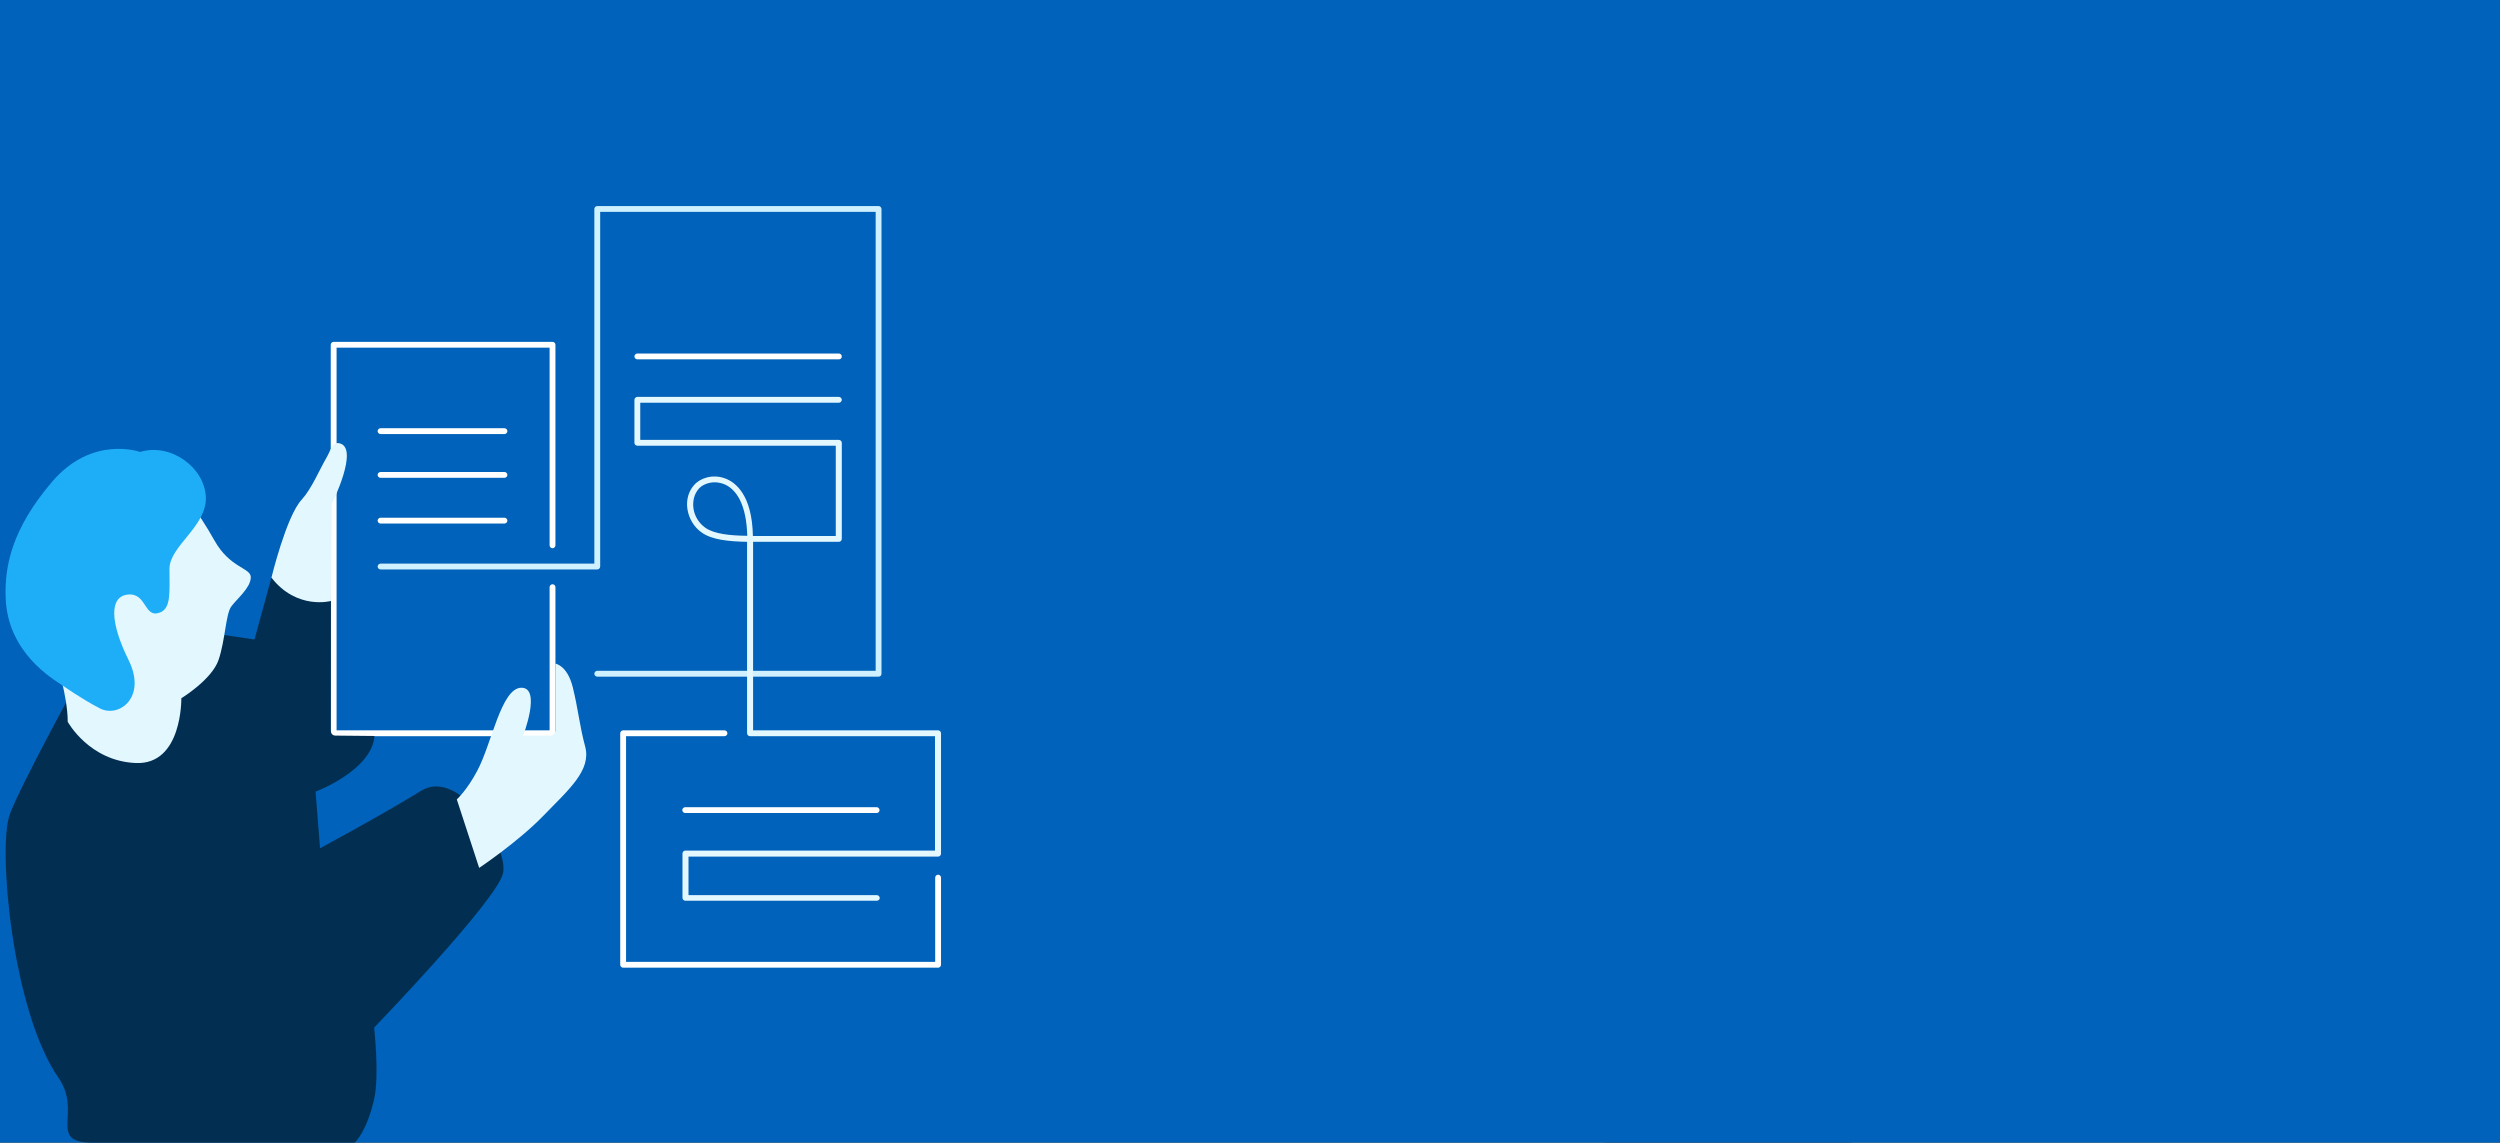 <svg width="1024" height="468" viewBox="0 0 1024 468" fill="none" xmlns="http://www.w3.org/2000/svg">
<rect x="0" y="0" width="1024" height="468" fill="#808080" stroke="none"/>
<g clip-path="url(#clip0)">
<rect width="1024" height="468" fill="#6A6A6A"/>
<path d="M820.006 340.016H746.469C745.946 340.016 745.489 339.557 745.489 339.033V208.082C745.489 207.557 745.946 207.098 746.469 207.098H820.006C820.529 207.098 820.987 207.557 820.987 208.082V275.689C820.987 276.213 820.529 276.672 820.006 276.672C819.483 276.672 819.026 276.213 819.026 275.689V209.066H747.45V338.049H819.026V289.787C819.026 289.262 819.483 288.803 820.006 288.803C820.529 288.803 820.987 289.262 820.987 289.787V339.033C820.987 339.557 820.594 340.016 820.006 340.016Z" fill="white"/>
<path d="M929.56 319.951H835.04C834.517 319.951 834.06 319.492 834.06 318.967C834.06 318.443 834.517 317.984 835.04 317.984H928.579V163.295H836.021V282.836C836.021 283.361 835.563 283.82 835.04 283.82H762.222C761.699 283.82 761.242 283.361 761.242 282.836C761.242 282.311 761.699 281.852 762.222 281.852H834.06V162.311C834.06 161.787 834.517 161.328 835.04 161.328H929.56C930.083 161.328 930.54 161.787 930.54 162.311V318.967C930.54 319.557 930.148 319.951 929.56 319.951Z" fill="#CFF0FF"/>
<path d="M928.906 395.492H864.651C864.128 395.492 863.671 395.033 863.671 394.508V379.557C863.671 379.033 864.128 378.574 864.651 378.574H948.516V340.016H886.353C885.83 340.016 885.372 339.557 885.372 339.033V274.508C879.228 274.377 873.672 273.852 870.207 271.426C867.527 269.59 865.762 266.574 865.305 263.295C864.913 260.344 865.697 257.525 867.527 255.426C869.488 253.066 873.737 251.557 877.986 253.131C881.385 254.377 887.072 258.574 887.333 272.541C887.791 272.541 888.248 272.541 888.641 272.541H915.179V242.115H848.506C847.983 242.115 847.525 241.656 847.525 241.131V226.639C847.525 226.115 847.983 225.656 848.506 225.656H916.225C916.748 225.656 917.206 226.115 917.206 226.639C917.206 227.164 916.748 227.623 916.225 227.623H849.486V240.148H916.225C916.748 240.148 917.206 240.607 917.206 241.131V273.525C917.206 274.049 916.748 274.508 916.225 274.508H888.706C888.248 274.508 887.791 274.508 887.399 274.508V338.049H949.562C950.085 338.049 950.542 338.508 950.542 339.033V379.623C950.542 380.148 950.085 380.607 949.562 380.607H865.697V393.59H928.972C929.494 393.59 929.952 394.049 929.952 394.574C929.952 395.098 929.494 395.492 928.906 395.492ZM874.521 254.443C872.234 254.443 870.142 255.426 869.096 256.672C867.658 258.377 867.07 260.607 867.331 263.033C867.658 265.787 869.161 268.213 871.384 269.787C874.391 271.885 879.751 272.41 885.438 272.475C885.307 267.426 884.457 263.295 882.888 260.213C881.516 257.59 879.62 255.754 877.398 254.967C876.417 254.639 875.437 254.443 874.521 254.443Z" fill="#E3F7FF"/>
<path d="M949.562 418.049H843.734C843.211 418.049 842.753 417.59 842.753 417.065V339.033C842.753 338.508 843.211 338.049 843.734 338.049H877.79C878.313 338.049 878.77 338.508 878.77 339.033C878.77 339.557 878.313 340.016 877.79 340.016H844.714V416.082H948.581V387.688C948.581 387.164 949.039 386.705 949.562 386.705C950.085 386.705 950.542 387.164 950.542 387.688V417.065C950.542 417.59 950.085 418.049 949.562 418.049Z" fill="white"/>
<path d="M916.29 213H848.506C847.983 213 847.525 212.541 847.525 212.016C847.525 211.492 847.983 211.033 848.506 211.033H916.225C916.748 211.033 917.206 211.492 917.206 212.016C917.206 212.541 916.813 213 916.29 213Z" fill="white"/>
<path d="M803.86 238.18H762.222C761.699 238.18 761.242 237.721 761.242 237.197C761.242 236.672 761.699 236.213 762.222 236.213H803.86C804.383 236.213 804.841 236.672 804.841 237.197C804.841 237.721 804.383 238.18 803.86 238.18Z" fill="white"/>
<path d="M803.86 252.935H762.222C761.699 252.935 761.242 252.475 761.242 251.951C761.242 251.426 761.699 250.967 762.222 250.967H803.86C804.383 250.967 804.841 251.426 804.841 251.951C804.841 252.475 804.383 252.935 803.86 252.935Z" fill="white"/>
<path d="M803.86 268.344H762.222C761.699 268.344 761.242 267.885 761.242 267.361C761.242 266.836 761.699 266.377 762.222 266.377H803.86C804.383 266.377 804.841 266.836 804.841 267.361C804.841 267.885 804.383 268.344 803.86 268.344Z" fill="white"/>
<path d="M725.552 286.639C725.552 286.639 730.52 265.984 735.684 260.344C739.083 256.607 741.632 250.311 744.181 245.918C745.488 243.688 745.946 240.803 748.299 241.262C755.359 242.639 745.815 261.787 745.815 261.787L745.554 294.508L735.226 302.246L725.552 286.639Z" fill="#E3F7FF"/>
<path d="M662.016 318.508C662.016 318.508 641.818 355.426 637.7 366.18C633.516 376.934 638.288 432.41 654.041 455.229C662.081 466.836 650.185 477 665.349 477C680.514 477 753.529 477 753.529 477C753.529 477 757.451 473.787 760.065 462.377C761.895 454.311 760.065 438.246 760.065 438.246C760.065 438.246 801.638 395.033 803.403 386.115C805.168 377.197 788.826 350.377 775.818 358.443C762.811 366.508 741.893 377.787 741.893 377.787L740.39 358.705C740.39 358.705 759.281 351.623 760.196 339.951C760.196 339.951 748.038 339.82 747.057 339.82C746.077 339.82 745.489 339.098 745.489 337.918C745.489 336.738 745.554 294.443 745.554 294.443C745.554 294.443 734.115 297.59 725.552 286.574L719.865 307.426L681.626 301.787L662.016 318.508Z" fill="#022F51"/>
<path d="M657.113 335.164C657.113 335.164 664.304 348.41 679.992 349.066C695.679 349.721 695.287 327.229 695.287 327.229C695.287 327.229 705.484 321 707.772 314.377C710.06 307.754 710.191 298.77 712.086 296.279C713.982 293.721 718.427 290.115 718.623 286.639C718.884 283.164 711.694 283.623 706.334 273.918C700.974 264.213 693.849 255.361 693.849 255.361L661.689 269.721L653.126 314.443C653.191 314.377 657.113 326.574 657.113 335.164Z" fill="#E3F7FF"/>
<path d="M655.545 323.033C655.545 323.033 661.493 327.295 667.899 330.639C674.305 333.984 683.783 326.967 677.573 314.377C671.363 301.787 670.971 292.869 677.377 292.279C683.783 291.689 682.672 300.475 688.162 298.312C691.888 296.869 691.3 291.361 691.3 283.623C691.3 275.885 703.916 269.328 703.523 259.426C703.131 249.525 691.823 241.066 681.43 244.213C681.43 244.213 665.349 238.377 651.819 254.312C638.288 270.246 635.869 282.771 636.261 293.394C636.915 311.82 651.884 320.607 655.545 323.033Z" fill="#1EAEF7"/>
<path d="M787.846 361.328C787.846 361.328 791.245 358.246 794.644 351.82C799.546 342.77 802.749 323.689 809.547 323.689C816.346 323.689 810.136 339.82 810.136 339.82C810.136 339.82 818.241 339.82 819.156 339.82C820.071 339.82 820.987 339.164 820.987 338.049C820.987 336.934 820.987 335.361 820.987 333.656C820.987 325.59 820.987 315.557 820.987 315.557C820.987 315.557 824.974 316.148 826.804 323.492C828.634 330.902 829.092 336.541 830.988 343.557C833.079 351.492 825.562 357.918 816.934 366.836C808.305 375.754 795.363 384.41 795.363 384.41L787.846 361.328Z" fill="#E3F7FF"/>
<path d="M928.906 365.918H864.586C864.063 365.918 863.605 365.459 863.605 364.935C863.605 364.41 864.063 363.951 864.586 363.951H928.906C929.429 363.951 929.887 364.41 929.887 364.935C929.887 365.459 929.495 365.918 928.906 365.918Z" fill="white"/>
<rect x="-40" y="90" width="1183.65" height="482.525" fill="#6A6A6A"/>
<path d="M857.24 320.932H907.899C908.259 320.932 908.575 320.617 908.575 320.257V230.332C908.575 229.971 908.259 229.656 907.899 229.656H857.24C856.88 229.656 856.565 229.971 856.565 230.332V276.758C856.565 277.118 856.88 277.433 857.24 277.433C857.601 277.433 857.916 277.118 857.916 276.758V231.007H907.224V319.581H857.916V286.439C857.916 286.079 857.601 285.764 857.24 285.764C856.88 285.764 856.565 286.079 856.565 286.439V320.257C856.565 320.617 856.835 320.932 857.24 320.932Z" fill="white"/>
<path d="M781.77 307.153H846.883C847.244 307.153 847.559 306.838 847.559 306.477C847.559 306.117 847.244 305.802 846.883 305.802H782.445V199.576H846.208V281.666C846.208 282.026 846.523 282.341 846.883 282.341H897.047C897.407 282.341 897.722 282.026 897.722 281.666C897.722 281.306 897.407 280.99 897.047 280.99H847.559V198.901C847.559 198.54 847.244 198.225 846.883 198.225H781.77C781.41 198.225 781.094 198.54 781.094 198.901V306.477C781.094 306.883 781.365 307.153 781.77 307.153Z" fill="white"/>
<path d="M782.22 359.028H826.485C826.845 359.028 827.16 358.712 827.16 358.352V348.085C827.16 347.725 826.845 347.41 826.485 347.41H768.711V320.932H811.535C811.895 320.932 812.21 320.617 812.21 320.257V275.947C816.443 275.857 820.271 275.497 822.657 273.831C824.503 272.57 825.719 270.498 826.034 268.247C826.305 266.221 825.764 264.284 824.503 262.843C823.152 261.222 820.226 260.187 817.299 261.267C814.957 262.123 811.039 265.005 810.859 274.596C810.544 274.596 810.229 274.596 809.959 274.596H791.676V253.702H837.607C837.967 253.702 838.283 253.387 838.283 253.027V243.075C838.283 242.715 837.967 242.4 837.607 242.4H790.956C790.596 242.4 790.281 242.715 790.281 243.075C790.281 243.435 790.596 243.751 790.956 243.751H836.932V252.351H790.956C790.596 252.351 790.281 252.667 790.281 253.027V275.272C790.281 275.632 790.596 275.947 790.956 275.947H809.914C810.229 275.947 810.544 275.947 810.814 275.947V319.581H767.991C767.63 319.581 767.315 319.896 767.315 320.257V348.13C767.315 348.491 767.63 348.806 767.991 348.806H825.764V357.722H782.175C781.815 357.722 781.5 358.037 781.5 358.397C781.5 358.757 781.815 359.028 782.22 359.028ZM819.685 262.168C821.261 262.168 822.702 262.843 823.423 263.699C824.413 264.87 824.819 266.401 824.638 268.067C824.413 269.958 823.378 271.624 821.847 272.705C819.775 274.146 816.083 274.506 812.165 274.551C812.255 271.084 812.841 268.247 813.921 266.131C814.867 264.329 816.173 263.068 817.704 262.528C818.379 262.303 819.055 262.168 819.685 262.168Z" fill="#E3F7FF"/>
<path d="M767.991 374.518H840.894C841.255 374.518 841.57 374.203 841.57 373.843V320.257C841.57 319.897 841.255 319.581 840.894 319.581H817.434C817.073 319.581 816.758 319.897 816.758 320.257C816.758 320.617 817.073 320.932 817.434 320.932H840.219V373.167H768.666V353.669C768.666 353.309 768.351 352.994 767.991 352.994C767.63 352.994 767.315 353.309 767.315 353.669V373.843C767.315 374.203 767.63 374.518 767.991 374.518Z" fill="white"/>
<path d="M790.911 233.709H837.607C837.967 233.709 838.283 233.394 838.283 233.033C838.283 232.673 837.967 232.358 837.607 232.358H790.956C790.596 232.358 790.281 232.673 790.281 233.033C790.281 233.394 790.551 233.709 790.911 233.709Z" fill="white"/>
<path d="M868.363 251H897.047C897.407 251 897.722 250.685 897.722 250.325C897.722 249.965 897.407 249.649 897.047 249.649H868.363C868.002 249.649 867.687 249.965 867.687 250.325C867.687 250.685 868.002 251 868.363 251Z" fill="white"/>
<path d="M868.363 261.132H897.047C897.407 261.132 897.722 260.817 897.722 260.457C897.722 260.096 897.407 259.781 897.047 259.781H868.363C868.002 259.781 867.687 260.096 867.687 260.457C867.687 260.817 868.002 261.132 868.363 261.132Z" fill="white"/>
<path d="M868.363 271.714H897.047C897.407 271.714 897.722 271.399 897.722 271.039C897.722 270.678 897.407 270.363 897.047 270.363H868.363C868.002 270.363 867.687 270.678 867.687 271.039C867.687 271.399 868.002 271.714 868.363 271.714Z" fill="white"/>
<path d="M782.22 338.719H826.53C826.89 338.719 827.205 338.404 827.205 338.044C827.205 337.683 826.89 337.368 826.53 337.368H782.22C781.86 337.368 781.545 337.683 781.545 338.044C781.545 338.404 781.815 338.719 782.22 338.719Z" fill="white"/>
<line x1="-82" y1="435" x2="812" y2="435" stroke="white" stroke-width="2"/>
<line x1="847" y1="281.5" x2="1192" y2="281.5" stroke="white" stroke-width="3"/>
<line x1="811" y1="435" x2="811" y2="374" stroke="white" stroke-width="2"/>
<path d="M786.329 398.9L789.612 398.044L789.369 396.822L786.086 397.8C785.478 396.089 784.384 394.622 782.925 393.644L784.749 390.711L783.655 390.1L781.831 393.033C780.373 392.3 778.549 392.056 776.847 392.422L775.996 389L774.78 389.244L775.631 392.667C773.929 393.278 772.592 394.378 771.62 395.722L768.58 393.889L767.973 394.989L771.012 396.822C770.282 398.289 769.918 400.122 770.282 401.833L767 402.689L767.243 403.911L770.525 403.056C771.012 404.767 772.106 406.233 773.565 407.211L771.863 410.144L772.835 410.756L774.537 407.822C775.753 408.433 776.969 408.678 778.184 408.678C778.671 408.678 779.157 408.678 779.522 408.556L780.373 411.733L781.588 411.367L780.859 408.311C782.561 407.7 784.02 406.6 785.114 405.133L787.91 406.844L788.518 405.867L785.722 404.156C786.451 402.444 786.694 400.733 786.329 398.9ZM784.263 404.156C783.29 405.744 781.71 406.844 780.008 407.333C778.184 407.822 776.361 407.456 774.659 406.478C773.078 405.5 771.984 404.033 771.498 402.2C770.525 398.411 772.835 394.622 776.604 393.644C777.212 393.522 777.698 393.4 778.306 393.4C781.467 393.4 784.263 395.6 785.114 398.778C785.478 400.611 785.235 402.567 784.263 404.156Z" fill="white"/>
<path d="M794.961 414.667C795.082 414.056 795.082 413.444 794.839 412.833L798 411.611L797.514 410.511L794.353 411.733C793.745 410.633 792.772 409.9 791.557 409.533L792.043 406.111L790.949 405.867L790.463 409.289C789.49 409.289 788.396 409.533 787.545 410.144C787.423 410.267 787.302 410.389 787.059 410.511L784.506 408.311L783.776 409.289L786.451 411.489C786.086 411.978 785.843 412.589 785.721 413.2C785.6 413.811 785.6 414.422 785.843 415.033L782.682 416.256L783.169 417.356L786.329 416.133C786.937 417.233 787.91 417.967 789.125 418.333L788.518 421.756L789.733 422L790.22 418.578H790.341C791.557 418.578 792.651 418.089 793.502 417.233L796.176 419.433L796.906 418.456L794.231 416.256C794.596 415.889 794.839 415.278 794.961 414.667ZM792.408 416.744C791.678 417.233 790.706 417.478 789.855 417.356C788.031 417.111 786.694 415.278 786.937 413.444C787.059 412.589 787.545 411.733 788.274 411.122C789.004 410.511 789.976 410.389 790.827 410.511C792.651 410.756 793.988 412.589 793.745 414.422C793.623 415.4 793.137 416.133 792.408 416.744Z" fill="white"/>
<path d="M786.329 398.9L789.612 398.044L789.369 396.822L786.086 397.8C785.478 396.089 784.384 394.622 782.925 393.644L784.749 390.711L783.655 390.1L781.831 393.033C780.373 392.3 778.549 392.056 776.847 392.422L775.996 389L774.78 389.244L775.631 392.667C773.929 393.278 772.592 394.378 771.62 395.722L768.58 393.889L767.973 394.989L771.012 396.822C770.282 398.289 769.918 400.122 770.282 401.833L767 402.689L767.243 403.911L770.525 403.056C771.012 404.767 772.106 406.233 773.565 407.211L771.863 410.144L772.835 410.756L774.537 407.822C775.753 408.433 776.969 408.678 778.184 408.678C778.671 408.678 779.157 408.678 779.522 408.556L780.373 411.733L781.588 411.367L780.859 408.311C782.561 407.7 784.02 406.6 785.114 405.133L787.91 406.844L788.518 405.867L785.722 404.156C786.451 402.444 786.694 400.733 786.329 398.9ZM784.263 404.156C783.29 405.744 781.71 406.844 780.008 407.333C778.184 407.822 776.361 407.456 774.659 406.478C773.078 405.5 771.984 404.033 771.498 402.2C770.525 398.411 772.835 394.622 776.604 393.644C777.212 393.522 777.698 393.4 778.306 393.4C781.467 393.4 784.263 395.6 785.114 398.778C785.478 400.611 785.235 402.567 784.263 404.156Z" fill="white"/>
<path d="M794.961 414.667C795.082 414.056 795.082 413.444 794.839 412.833L798 411.611L797.514 410.511L794.353 411.733C793.745 410.633 792.772 409.9 791.557 409.533L792.043 406.111L790.949 405.867L790.463 409.289C789.49 409.289 788.396 409.533 787.545 410.144C787.423 410.267 787.302 410.389 787.059 410.511L784.506 408.311L783.776 409.289L786.451 411.489C786.086 411.978 785.843 412.589 785.721 413.2C785.6 413.811 785.6 414.422 785.843 415.033L782.682 416.256L783.169 417.356L786.329 416.133C786.937 417.233 787.91 417.967 789.125 418.333L788.518 421.756L789.733 422L790.22 418.578H790.341C791.557 418.578 792.651 418.089 793.502 417.233L796.176 419.433L796.906 418.456L794.231 416.256C794.596 415.889 794.839 415.278 794.961 414.667ZM792.408 416.744C791.678 417.233 790.706 417.478 789.855 417.356C788.031 417.111 786.694 415.278 786.937 413.444C787.059 412.589 787.545 411.733 788.274 411.122C789.004 410.511 789.976 410.389 790.827 410.511C792.651 410.756 793.988 412.589 793.745 414.422C793.623 415.4 793.137 416.133 792.408 416.744Z" fill="white"/>
<rect x="-356" y="-85" width="1441" height="566" fill="#0062BA"/>
<path d="M226.312 301.539H136.667C136.029 301.539 135.472 300.981 135.472 300.344V141.214C135.472 140.576 136.029 140.018 136.667 140.018H226.312C226.95 140.018 227.507 140.576 227.507 141.214V223.368C227.507 224.006 226.95 224.564 226.312 224.564C225.675 224.564 225.117 224.006 225.117 223.368V142.409H137.862V299.148H225.117V240.501C225.117 239.863 225.675 239.305 226.312 239.305C226.95 239.305 227.507 239.863 227.507 240.501V300.344C227.507 300.981 227.029 301.539 226.312 301.539Z" fill="white"/>
<path d="M359.863 277.155H244.64C244.002 277.155 243.444 276.598 243.444 275.96C243.444 275.323 244.002 274.765 244.64 274.765H358.668V86.789H245.835V232.054C245.835 232.691 245.277 233.249 244.64 233.249H155.871C155.233 233.249 154.676 232.691 154.676 232.054C154.676 231.416 155.233 230.859 155.871 230.859H243.444V85.594C243.444 84.956 244.002 84.398 244.64 84.398H359.863C360.501 84.398 361.059 84.956 361.059 85.594V275.96C361.059 276.677 360.581 277.155 359.863 277.155Z" fill="#CFF0FF"/>
<path d="M359.067 368.952H280.737C280.099 368.952 279.541 368.394 279.541 367.757V349.589C279.541 348.951 280.099 348.394 280.737 348.394H382.972V301.539H307.192C306.555 301.539 305.997 300.981 305.997 300.344V221.934C298.506 221.775 291.733 221.137 287.51 218.189C284.243 215.958 282.091 212.292 281.534 208.308C281.055 204.722 282.012 201.296 284.243 198.746C286.633 195.877 291.813 194.045 296.992 195.957C301.136 197.471 308.069 202.571 308.387 219.544C308.945 219.544 309.503 219.544 309.981 219.544H342.333V182.57H261.055C260.417 182.57 259.859 182.012 259.859 181.375V163.764C259.859 163.127 260.417 162.569 261.055 162.569H343.608C344.245 162.569 344.803 163.127 344.803 163.764C344.803 164.402 344.245 164.96 343.608 164.96H262.25V180.179H343.608C344.245 180.179 344.803 180.737 344.803 181.375V220.739C344.803 221.376 344.245 221.934 343.608 221.934H310.061C309.503 221.934 308.945 221.934 308.467 221.934V299.148H384.247C384.884 299.148 385.442 299.706 385.442 300.344V349.669C385.442 350.306 384.884 350.864 384.247 350.864H282.012V366.641H359.146C359.784 366.641 360.342 367.199 360.342 367.837C360.342 368.474 359.784 368.952 359.067 368.952ZM292.769 197.551C289.98 197.551 287.43 198.746 286.155 200.26C284.402 202.332 283.685 205.041 284.004 207.989C284.402 211.336 286.235 214.284 288.944 216.197C292.61 218.747 299.144 219.384 306.076 219.464C305.917 213.328 304.881 208.308 302.969 204.563C301.295 201.375 298.984 199.144 296.275 198.188C295.08 197.79 293.885 197.551 292.769 197.551Z" fill="#E3F7FF"/>
<path d="M384.247 396.364H255.238C254.6 396.364 254.042 395.806 254.042 395.168V300.344C254.042 299.706 254.6 299.148 255.238 299.148H296.753C297.391 299.148 297.949 299.706 297.949 300.344C297.949 300.981 297.391 301.539 296.753 301.539H256.433V393.973H383.052V359.47C383.052 358.832 383.609 358.274 384.247 358.274C384.884 358.274 385.442 358.832 385.442 359.47V395.168C385.442 395.806 384.884 396.364 384.247 396.364Z" fill="white"/>
<path d="M343.688 147.19H261.055C260.417 147.19 259.859 146.632 259.859 145.995C259.859 145.357 260.417 144.799 261.055 144.799H343.608C344.245 144.799 344.803 145.357 344.803 145.995C344.803 146.632 344.325 147.19 343.688 147.19Z" fill="white"/>
<path d="M206.63 177.789H155.871C155.233 177.789 154.676 177.231 154.676 176.593C154.676 175.956 155.233 175.398 155.871 175.398H206.63C207.267 175.398 207.825 175.956 207.825 176.593C207.825 177.231 207.267 177.789 206.63 177.789Z" fill="white"/>
<path d="M206.63 195.718H155.871C155.233 195.718 154.676 195.16 154.676 194.522C154.676 193.885 155.233 193.327 155.871 193.327H206.63C207.267 193.327 207.825 193.885 207.825 194.522C207.825 195.16 207.267 195.718 206.63 195.718Z" fill="white"/>
<path d="M206.63 214.444H155.871C155.233 214.444 154.676 213.886 154.676 213.248C154.676 212.611 155.233 212.053 155.871 212.053H206.63C207.267 212.053 207.825 212.611 207.825 213.248C207.825 213.886 207.267 214.444 206.63 214.444Z" fill="white"/>
<path d="M111.168 236.676C111.168 236.676 117.224 211.575 123.519 204.722C127.663 200.18 130.77 192.53 133.878 187.192C135.472 184.482 136.029 180.976 138.898 181.534C147.504 183.207 135.87 206.475 135.87 206.475L135.551 246.238L122.961 255.641L111.168 236.676Z" fill="#E3F7FF"/>
<path d="M33.715 275.402C33.715 275.402 9.092 320.265 4.072 333.333C-1.028 346.401 4.789 413.814 23.993 441.545C33.794 455.649 19.292 468 37.778 468C56.265 468 145.273 468 145.273 468C145.273 468 150.054 464.095 153.241 450.23C155.473 440.429 153.241 420.906 153.241 420.906C153.241 420.906 203.921 368.394 206.072 357.557C208.224 346.72 188.303 314.129 172.445 323.93C156.588 333.731 131.089 347.437 131.089 347.437L129.256 324.249C129.256 324.249 152.285 315.643 153.401 301.459C153.401 301.459 138.579 301.3 137.384 301.3C136.189 301.3 135.472 300.423 135.472 298.989C135.472 297.555 135.551 246.158 135.551 246.158C135.551 246.158 121.607 249.983 111.168 236.596L104.235 261.936L57.62 255.083L33.715 275.402Z" fill="#022F51"/>
<path d="M27.738 295.642C27.738 295.642 36.503 311.738 55.628 312.535C74.752 313.332 74.274 286 74.274 286C74.274 286 86.705 278.43 89.494 270.382C92.283 262.334 92.442 251.417 94.753 248.389C97.064 245.282 102.482 240.899 102.721 236.676C103.04 232.452 94.275 233.01 87.741 221.217C81.206 209.423 72.521 198.666 72.521 198.666L33.316 216.117L22.877 270.462C22.957 270.382 27.738 285.203 27.738 295.642Z" fill="#E3F7FF"/>
<path d="M25.826 280.901C25.826 280.901 33.077 286.08 40.886 290.144C48.695 294.208 60.249 285.682 52.679 270.382C45.109 255.083 44.631 244.246 52.44 243.529C60.249 242.811 58.895 253.489 65.588 250.86C70.13 249.107 69.413 242.413 69.413 233.01C69.413 223.607 84.792 215.639 84.314 203.607C83.836 191.574 70.051 181.295 57.381 185.12C57.381 185.12 37.778 178.028 21.284 197.391C4.789 216.755 1.841 231.974 2.319 244.883C3.116 267.275 21.363 277.952 25.826 280.901Z" fill="#1EAEF7"/>
<path d="M187.107 327.436C187.107 327.436 191.251 323.691 195.394 315.882C201.371 304.886 205.275 281.698 213.563 281.698C221.85 281.698 214.28 301.3 214.28 301.3C214.28 301.3 224.161 301.3 225.276 301.3C226.392 301.3 227.507 300.503 227.507 299.148C227.507 297.794 227.507 295.881 227.507 293.81C227.507 284.008 227.507 271.817 227.507 271.817C227.507 271.817 232.368 272.534 234.599 281.458C236.83 290.463 237.388 297.316 239.699 305.842C242.249 315.484 233.085 323.293 222.567 334.13C212.049 344.967 196.271 355.485 196.271 355.485L187.107 327.436Z" fill="#E3F7FF"/>
<path d="M359.067 333.014H280.657C280.019 333.014 279.462 332.457 279.462 331.819C279.462 331.182 280.019 330.624 280.657 330.624H359.067C359.704 330.624 360.262 331.182 360.262 331.819C360.262 332.457 359.784 333.014 359.067 333.014Z" fill="white"/>
</g>
<defs>
<clipPath id="clip0">
<rect width="1024" height="468" fill="white"/>
</clipPath>
</defs>
</svg>
